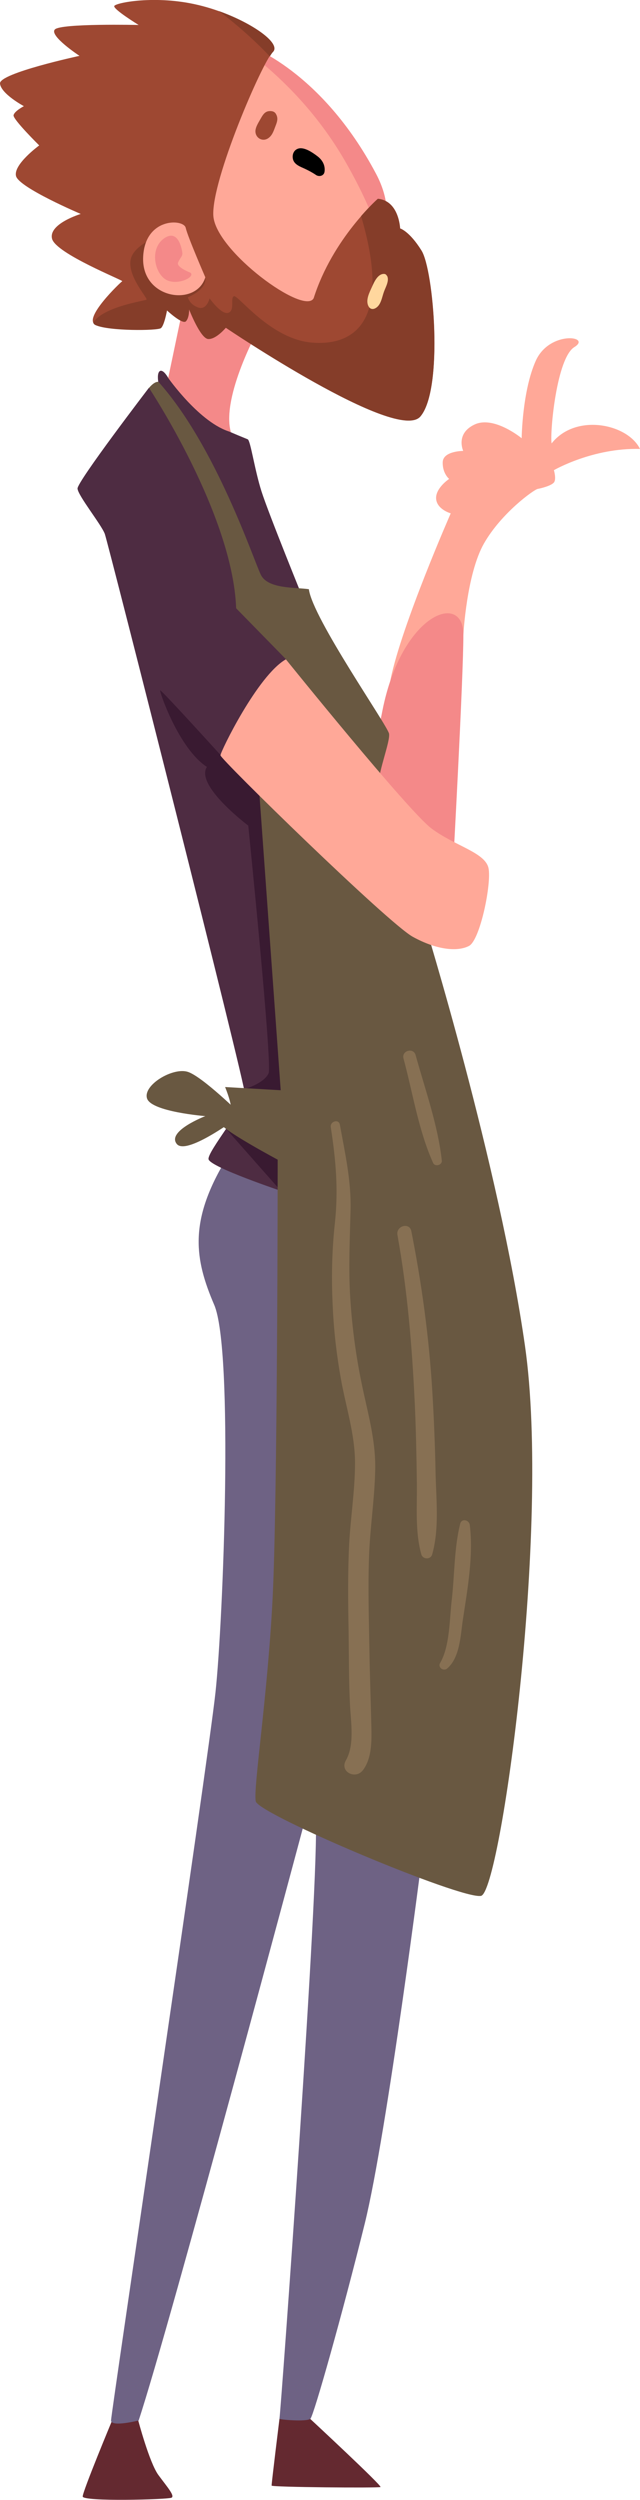 <?xml version="1.0" encoding="utf-8"?>
<!-- Generator: Adobe Illustrator 23.0.1, SVG Export Plug-In . SVG Version: 6.00 Build 0)  -->
<svg version="1.1" id="分離模式" xmlns="http://www.w3.org/2000/svg" xmlns:xlink="http://www.w3.org/1999/xlink" x="0px"
	 y="0px" viewBox="0 0 359.1 1401" style="enable-background:new 0 0 359.1 1401;" xml:space="preserve">
<style type="text/css">
	.st0{fill:#642930;}
	.st1{fill:#6E6284;}
	.st2{fill:#FFA898;}
	.st3{fill:#F48989;}
	.st4{fill:#4E2C42;}
	.st5{fill:#391A31;}
	.st6{fill:#9E4832;}
	.st7{fill:#853D29;}
	.st8{fill:#FFD79E;}
	.st9{fill:#695841;}
	.st10{fill:#877053;}
</style>
<g>
	<path class="st0" d="M173.2,1354.8c0,0,41.4,38.4,40.3,39c-1.1,0.6-61,0.1-61.1-0.8c-0.1-1,4.4-37.4,4.4-37.4L173.2,1354.8z"/>
	<path class="st0" d="M77.4,1355.9c0,0,6.4,24.3,11.5,31.2c5.1,6.9,9.4,11.7,7.3,12.7c-2.2,1-49.8,2.3-49.8-0.7s16.5-42.6,16.5-42.6
		L77.4,1355.9z"/>
	<path class="st1" d="M237.1,1038.5c0,0-19.9,156.7-32.4,207.5c-12.6,50.9-28.6,107.5-30.5,109.5c-1.9,1.9-17.9,0.5-17.4,0
		c0.5-0.5,22.8-306.6,20.3-336.1c-5.8,0-5.8,0-5.8,0s-76,284.3-93.5,337.1c0,0-15.5,3.9-15.5,0c0-3.9,54.2-367.4,58.6-408
		c4.4-40.7,10.2-191.8-0.7-217.2c-10.9-25.4-14.5-46.5,6.5-81.4c21.1-34.9,96.6,45,96.6,45L237.1,1038.5z"/>
	<path class="st2" d="M260,355.7c0,0,1.8-34.1,11.6-51.2c9.8-17.1,28-30.1,30.1-30.5c2.2-0.4,7.6-1.8,9.1-3.6c1.5-1.8,0-6.9,0-6.9
		s21.7-12.6,48.3-11.9c-6.8-14-36-20.3-49.6-3.1c-1-6.3,2.8-47.9,12.8-54c9.9-6.1-13.8-9.4-21.6,7.5c-7.7,17-8,43.6-8,43.6
		s-15.5-12.8-26.4-7.7c-10.9,5.1-6.4,14.8-6.4,14.8s-11.3,0-11.5,6.3c-0.2,6.3,3.6,9.4,3.6,9.4s-7.7,5.1-7.3,11.1s8.2,8.2,8.2,8.2
		s-27.4,62.3-33.7,92.8C213.1,410.9,260,355.7,260,355.7z"/>
	<path class="st3" d="M254.2,485.3c0,0,5.8-105.3,5.8-129.7c0-24.3-34.5-12-45.4,42.5c-10.9,54.5-10.2,78.8-10.2,78.8L254.2,485.3z"
		/>
	<path class="st4" d="M170.7,337c0,0-20.1-49.4-24-61.7c-3.9-12.3-6.1-28.3-7.7-29.1c-1.7-0.7-9.6-3.9-10.6-4.5
		c-1-0.6-34-29.9-34-29.9s-2.6-4.8-4.6-3.9c-1.9,1-1,6.1-1,6.1l-5.3,3.4c0,0-40.2,52.5-40,56.4c0.2,3.9,13.3,20.1,15.3,25.4
		c1.9,5.3,78.7,307.8,78.7,314.3c0,6.5-21.1,31.8-20.5,36.1c0.5,4.4,41.8,18.2,41.8,18.2L170.7,337z"/>
	<path class="st5" d="M123.8,423.2c0,0-33.2-36.6-33.9-36.3c-0.7,0.2,10.4,32.7,26.2,42.9c-6.8,10.4,23.2,32.9,23.2,32.9
		s13.6,133.7,11.4,138.8c-2.2,5.1-11.8,8.5-12.8,8.4c-1-0.1-10.9,22.9-10.9,22.9l32.7,37l29.5-66.8l-22.5-177.7L123.8,423.2z"/>
	<g>
		<path class="st2" d="M139.5,25.6c0,0,40.7,13.8,71.4,71.7s-65.4,86.2-65.4,86.2s-21.6,38.7-16,58.6c-17.2-4.8-35.1-30.3-35.1-30.3
			l9.6-45.8C104.1,166.1,98.3,28.8,139.5,25.6z"/>
		<g>
			<path class="st3" d="M194.6,92c-16.7-29.6-38.8-50.8-58.9-65.6c1.2-0.4,2.5-0.6,3.9-0.7c0,0,40.7,13.8,71.4,71.7
				c7.7,14.5,7.4,27.2,2.7,38C210.5,123.7,204.5,109.5,194.6,92z"/>
			<path class="st3" d="M129.5,242.1c-17.2-4.8-35.1-30.3-35.1-30.3l9.6-45.8c0,0-0.6-13.8-0.1-32.7c3.8,4,16.2,17.3,18.3,22.9
				c2.4,6.7-7.7,12.6-7.7,12.6s1.5,3.7,6.5,4.7c5.1,1,5.6-6.1,5.6-6.1s8,8.2,11.6,6.3c3.6-1.9-0.5-8.5,1.7-9.7
				c1.3-0.7,10.3,7.3,22.4,13.1c-9.7,4.2-16.8,6.3-16.8,6.3S124,222.2,129.5,242.1z"/>
		</g>
		<path class="st6" d="M212.1,111.4c0,0-25.4,22.1-36.1,55.7c-5.1,10.1-55.1-26.4-56.3-46.2c-1.2-19.8,27.5-86.1,33.3-91.7
			c5.8-5.7-18-20.8-41.8-26.4C87.5-2.9,64.7,1.5,64.1,3.4C63.6,5.3,77.8,14,77.8,14s-43.6-1-47,2.5s13.8,14.8,13.8,14.8
			S-0.5,41,0,46.8s13.4,12.7,13.4,12.7S8,62.3,7.6,64.6C7.2,66.9,22,81.5,22,81.5S7.3,92.2,9,98.7c1.7,6.5,36.3,21.2,36.3,21.2
			s-18.2,5.5-16.1,13.9c2.1,8.3,40.2,23.4,39.4,23.8c-0.8,0.4-22.4,21-15,24.4c7.4,3.4,34.8,3.3,36.7,1.7c1.9-1.5,3.4-9.9,3.4-9.9
			s8.7,8,10.6,6.1c2-1.9,1.8-6.7,1.8-6.7s6.4,16.3,10.7,16.7c4.4,0.3,9.9-6.3,9.9-6.3s96.1,65,109.2,49.7c13-15.3,7.5-82,0.6-92.9
			c-6.8-10.9-12-12.4-12-12.4S224,112.6,212.1,111.4z"/>
		<g>
			<path class="st7" d="M153.1,29.2c-0.4,0.4-1,1.3-1.7,2.4c-10.2-10.7-20.2-19.1-28.6-25.4C142.1,13.1,158,24.5,153.1,29.2z"/>
			<path class="st7" d="M82.2,167.9c0.9-0.8-13-15.4-8-24.9c5-9.5,25.7-14.5,25.7-14.5s8.1,26.8,15.2,26.9c1.3,7-9.7,11.2-9.7,11.2
				s0.8,3.9,5.7,5.7c4.9,1.8,6.5-5.1,6.5-5.1s6.6,9.4,10.5,8.1c3.9-1.3,0.9-8.4,3.2-9.3c2.3-0.8,20.5,24.1,43.7,26
				c21.3,1.8,45.9-9,27.6-70.9c5.4-6.2,9.4-9.7,9.4-9.7c11.8,1.2,12.5,16.7,12.5,16.7s5.2,1.4,12,12.4c6.8,10.9,12.4,77.6-0.6,92.9
				c-13,15.3-109.2-49.7-109.2-49.7s-5.5,6.6-9.9,6.3c-4.4-0.3-10.7-16.6-10.7-16.6s0.1,4.8-1.8,6.7c-2,1.9-10.6-6.1-10.6-6.1
				s-1.5,8.4-3.4,9.9c-1.9,1.5-29.3,1.7-36.7-1.7c-0.7-0.3-1.1-0.8-1.3-1.4C58.1,171.7,81.5,168.6,82.2,167.9z"/>
		</g>
		<path class="st2" d="M115.2,155.4c0,0-9.8-22.5-11-27.7c-1.1-5.2-23.4-6-23.9,17.1C79.9,167.9,110.3,171.9,115.2,155.4z"/>
		<path d="M168.2,83.1c3.2-0.3,7.2,2.4,9.7,4.3c2.9,2.1,4.7,5.2,4.2,8.8c-0.3,2.4-3.1,3.1-4.9,1.8c-1.9-1.3-4-2.4-6.1-3.4
			c-2.6-1.2-5.9-2.3-6.7-5.3C163.7,86.5,165,83.5,168.2,83.1z"/>
		<path class="st8" d="M208.8,160.6c1.2-2.7,3.2-7.1,6.6-7.1c0.9,0,1.4,0.5,1.7,1.1c0,0,0.1,0,0.1,0c1.4,2.7-0.9,6.4-1.8,9
			c-1.1,3-1.6,7.4-4.7,9.1c-1.6,0.9-3.2,0.5-4-1.2C205,168.1,207.4,163.7,208.8,160.6z"/>
		<path class="st3" d="M106.8,152.8c0,0-7.9-3-6.9-5.6c1-2.6,2.7-3.6,2.4-5.5c-0.2-1.9-2.2-13.6-10.1-8.2
			c-7.9,5.4-5.9,18.1,0.1,22.7C98.4,160.8,110.1,155.3,106.8,152.8z"/>
	</g>
	<path class="st9" d="M83.6,217.4c0,0,47,70.7,48.9,123.5l28,28.6l-15.4,69.3L157.5,611l-31.2-1.8c0,0,4.7,11.3,2.9,13.4
		c-1.8,2.2-8.7,2.5-5.4,7.3c3.3,4.7,32,20,32,20s0,191.8-2.9,247c-2.9,55.2-10.9,105.3-9.4,112.6c1.5,7.3,115.5,55.2,126.4,53
		c10.9-2.2,39.2-206.3,24.7-308c-14.5-101.7-56.7-238.3-56.7-238.3s-25.4-69.8-25.4-77c-0.1-7.2,6.5-23.6,5.8-28
		c-0.7-4.4-42.9-64.7-45-81c-7.3-1.1-22.9,0-26.9-8S121.2,250,88.9,214C86.5,213.7,83.6,217.4,83.6,217.4z"/>
	<path class="st2" d="M160.4,369.5c0,0,68.6,85,81.7,94.8c13.1,9.8,30.1,13.4,32,22.2c1.8,8.7-4.7,40.3-10.9,43.6
		c-6.2,3.3-17.8,2.5-31.6-5.1c-13.8-7.6-107.9-99.5-107.9-101.7C123.8,421.1,144.5,378.6,160.4,369.5z"/>
	<path class="st10" d="M185.6,631.7c-0.5-3.3,4.5-4.8,5.1-1.4c2.9,16,6.4,31.4,6,47.7c-0.4,16.4-1.2,32.6-0.2,49
		c1.1,18,3.6,35.8,7.5,53.4c3.3,15,7,28.9,6.5,44.4c-0.4,15.6-2.8,31-3.4,46.6c-0.7,18.1-0.1,36.2,0.2,54.3
		c0.2,13.1,0.7,26.1,1,39.2c0.2,8.7,0.9,19.9-4.7,27.2c-4.2,5.4-13.2,0.8-9.5-5.6c4.9-8.5,2.8-21.2,2.3-30.7
		c-0.7-13.8-0.6-27.7-0.8-41.6c-0.3-16.2-0.5-32.4,0.3-48.6c0.8-15.2,3.3-30.5,3.3-45.7c0-16.1-5.1-31.3-7.9-47
		c-2.4-13.4-4-27-4.6-40.7c-0.8-15.5-0.5-31.2,1.2-46.7C189.9,666.8,188.5,650.5,185.6,631.7z"/>
	<path class="st10" d="M232.7,785.9c-1.5-31.4-4.1-62.8-9.7-93.8c-0.9-5.1,6.8-7.3,7.8-2.1c5.9,29.8,10,59.9,11.8,90.3
		c0.9,15,1.5,30,1.8,45c0.3,14.9,2.2,31.3-1.9,45.8c-0.8,3-5.2,3-6.1,0c-3.6-12.9-2.3-26.9-2.5-40.2
		C233.7,815.9,233.4,800.9,232.7,785.9z"/>
	<path class="st10" d="M247,931.9c5.5-9.5,5.2-24.8,6.5-35.5c1.6-14,1.3-28.7,4.7-42.4c0.8-3.3,5.1-2.2,5.4,0.7
		c2.1,17.3-1.3,35.9-3.9,53.1c-1.3,8.7-1.6,21-8.7,27.2C248.9,936.9,245.4,934.5,247,931.9z"/>
	<path class="st10" d="M233.2,591.3c5.3,19.2,12.5,39.2,14.7,59.1c0.3,2.6-3.9,3.7-4.9,1.3c-8.2-18.2-11.4-39.3-16.6-58.5
		C225.2,588.8,232,586.9,233.2,591.3z"/>
	<path class="st9" d="M135.4,624.8c0,0-21.7-21.4-30-24.1c-8.4-2.7-25.3,7.4-22.9,14.9c2.4,7.5,32.7,9.9,32.7,9.9
		s-21.6,8.3-16.1,15.5C104.5,648.3,135.4,624.8,135.4,624.8z"/>
	<path class="st6" d="M143.4,72.6c0.4-2.1,1.8-4.2,2.8-6c1.1-1.9,2.2-4,4.6-4.3c1.6-0.2,3.3,0.1,4.1,1.7c1.3,2.3,0.6,4.3-0.3,6.6
		c-0.9,2.3-1.6,4.8-3.5,6.4C147.5,80.2,142.6,77.1,143.4,72.6z"/>
</g>
</svg>
